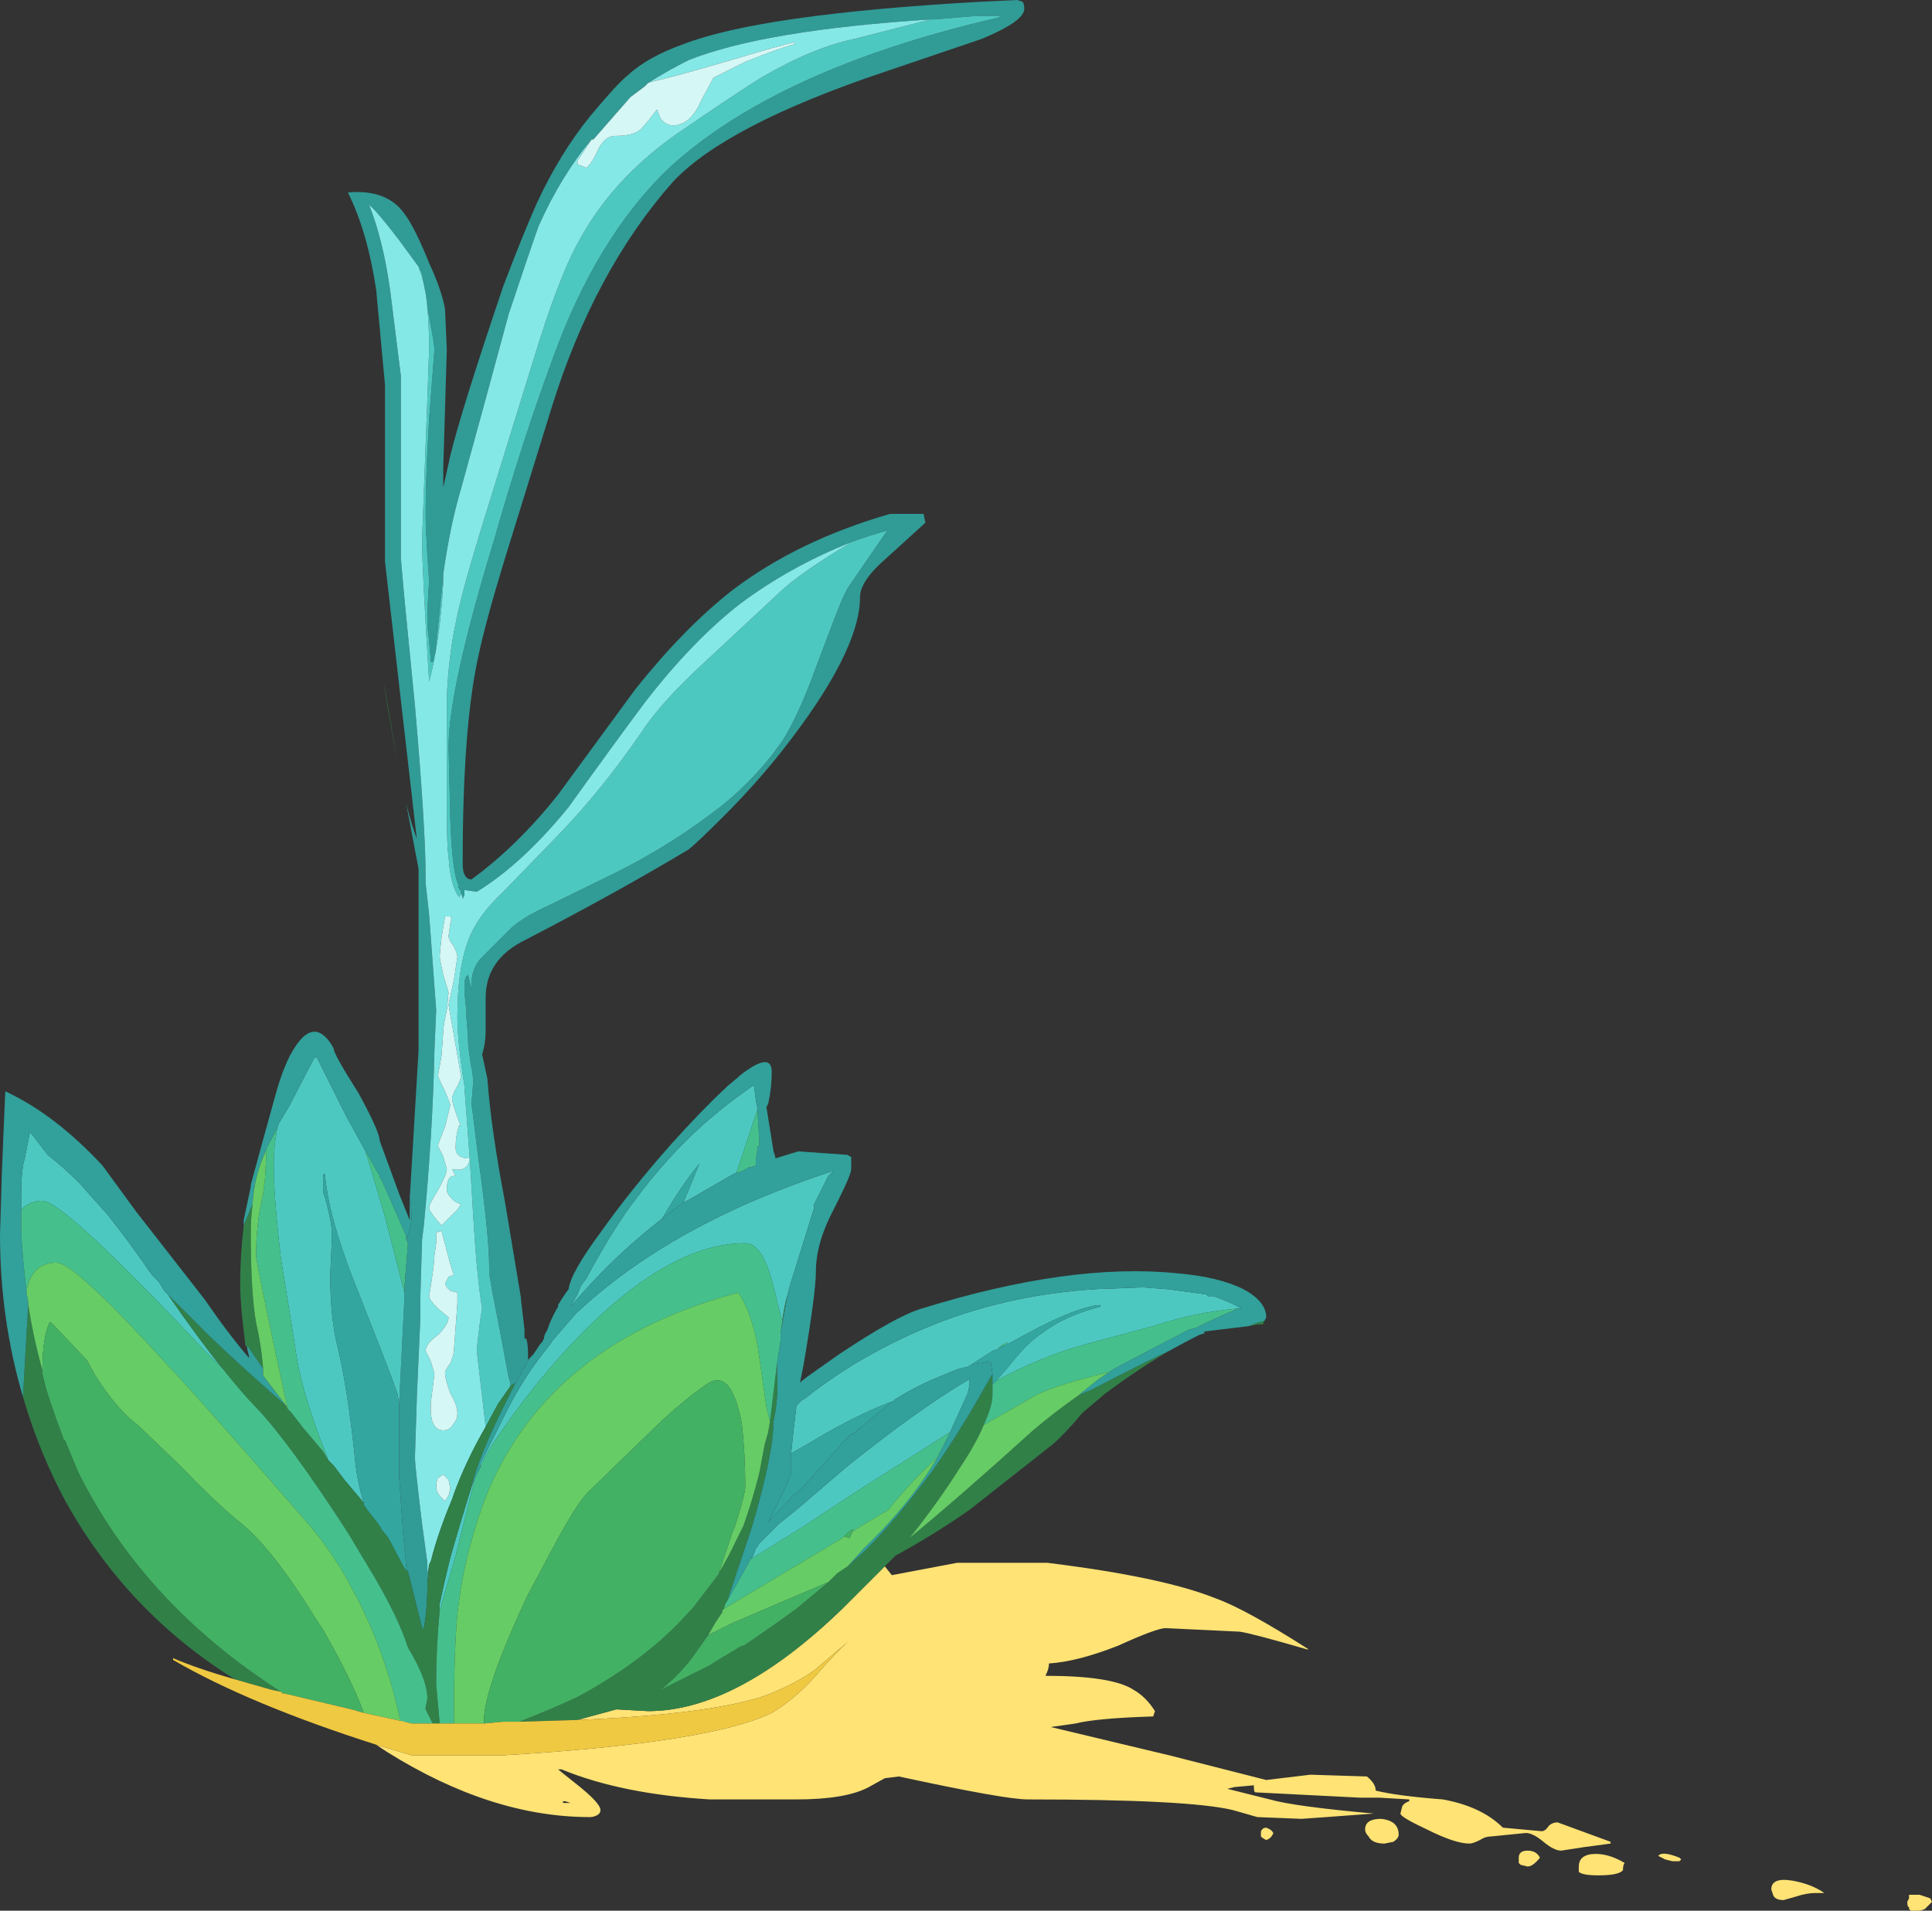 <?xml version="1.0" encoding="UTF-8" standalone="no"?>
<svg xmlns:ffdec="https://www.free-decompiler.com/flash" xmlns:xlink="http://www.w3.org/1999/xlink" ffdec:objectType="shape" height="54.1px" width="54.7px" xmlns="http://www.w3.org/2000/svg">
  <rect width="100%" height="100%" fill="#333333" stroke="none"/>
  <g transform="matrix(1.0, 0.0, 0.0, 1.0, 0.0, 0.0)">
    <path d="M47.6 52.65 L47.55 52.7 47.35 52.7 47.15 52.65 46.95 52.55 Q47.05 52.4 47.55 52.6 L47.6 52.65 M51.65 53.6 L51.4 53.6 Q51.15 53.6 50.85 53.7 L50.5 53.8 Q50.25 53.8 50.2 53.65 L50.15 53.5 Q50.15 53.15 50.75 53.25 51.3 53.35 51.65 53.6 M54.7 53.85 L54.5 54.05 Q54.4 54.1 54.3 54.1 L54.1 54.1 54.05 54.05 54.05 54.0 Q54.0 54.0 54.0 53.85 L54.05 53.75 54.05 53.65 54.35 53.65 54.65 53.75 54.7 53.85 M25.05 44.35 L25.25 44.6 27.1 44.25 29.65 44.25 Q32.9 44.65 34.4 45.25 35.25 45.55 37.05 46.7 L37.0 46.7 Q35.45 46.25 35.1 46.2 L33.0 46.1 Q32.75 46.1 31.65 46.6 30.5 47.05 29.7 47.1 29.7 47.25 29.6 47.45 31.5 47.45 32.1 47.85 32.45 48.05 32.7 48.45 L32.65 48.6 Q31.05 48.65 30.45 48.8 L29.75 48.9 33.1 49.7 35.85 50.4 37.1 50.25 38.7 50.3 Q38.95 50.5 38.95 50.7 39.55 50.85 40.85 50.95 41.95 51.15 42.55 51.75 L43.65 51.85 Q43.75 51.85 43.85 51.7 43.95 51.6 44.1 51.6 L45.6 52.15 45.6 52.2 44.85 52.3 44.2 52.4 Q44.0 52.4 43.7 52.15 43.4 51.9 43.2 51.9 L42.2 52.0 Q42.05 52.0 41.9 52.1 41.7 52.2 41.6 52.2 41.2 52.2 40.4 51.8 39.65 51.45 39.65 51.35 L39.7 51.15 Q39.75 51.05 39.9 51.0 L39.9 50.95 39.05 50.9 38.5 50.9 35.55 50.75 Q35.5 50.75 35.5 50.6 L35.5 50.55 34.95 50.6 34.75 50.65 35.95 50.95 Q36.65 51.15 38.9 51.35 L37.55 51.45 36.85 51.5 35.6 51.45 34.9 51.25 Q33.65 50.95 29.1 50.95 28.45 50.95 25.45 50.3 L25.05 50.35 24.6 50.6 Q23.95 50.95 22.55 50.95 L20.1 50.95 Q17.6 50.8 15.9 50.1 L15.8 50.1 16.3 50.5 Q17.0 51.05 17.0 51.25 17.0 51.35 16.9 51.4 16.8 51.45 16.7 51.45 13.9 51.45 10.95 49.6 L10.65 49.4 11.65 49.7 14.25 49.7 Q20.1 49.35 21.85 48.5 22.45 48.15 23.05 47.5 23.7 46.75 24.05 46.45 L23.05 47.3 Q22.4 47.75 21.55 48.05 19.95 48.55 16.35 48.7 L17.45 48.4 18.35 48.45 Q20.85 48.45 23.85 45.55 L25.05 44.35 M16.0 51.0 Q15.9 51.0 15.95 51.05 L16.15 51.05 16.0 51.0 M38.65 51.8 Q38.65 51.5 39.1 51.5 39.6 51.55 39.6 51.95 39.6 52.05 39.45 52.15 L39.2 52.2 Q38.85 52.2 38.75 52.0 38.65 51.9 38.65 51.8 M35.7 52.0 Q35.7 51.95 35.7 51.85 35.75 51.75 35.85 51.75 36.0 51.8 36.05 51.9 36.0 52.05 35.85 52.1 35.75 52.05 35.7 52.0 M44.7 52.85 Q44.7 52.55 45.05 52.5 45.5 52.45 46.0 52.75 45.95 52.8 45.95 52.95 45.85 53.1 45.25 53.1 44.8 53.1 44.7 53.0 L44.7 52.85 M43.05 52.8 L43.0 52.75 Q43.0 52.8 43.0 52.6 43.0 52.4 43.25 52.4 43.5 52.4 43.6 52.6 43.4 52.85 43.25 52.85 L43.05 52.8" fill="#ffe375" fill-rule="evenodd" stroke="none"/>
    <path d="M11.6 33.95 L11.85 29.75 11.85 24.6 11.5 22.75 Q11.65 23.35 11.8 23.75 L11.45 20.7 10.9 15.9 10.9 10.9 10.65 8.2 Q10.4 6.55 9.85 5.45 10.95 5.35 11.45 6.05 11.75 6.45 12.15 7.45 12.5 8.2 12.6 8.75 L12.65 9.9 12.55 13.25 12.55 13.8 12.75 12.9 Q13.05 11.65 14.25 8.1 14.8 6.65 15.2 5.75 15.85 4.35 16.7 3.3 17.45 2.4 17.75 2.15 18.35 1.6 19.35 1.25 21.55 0.4 27.75 0.05 L28.8 0.0 28.95 0.05 Q29.0 0.1 29.0 0.25 29.0 0.6 27.8 1.1 L25.0 2.05 Q20.55 3.55 19.05 5.15 16.8 7.7 15.6 11.6 L14.3 15.8 Q13.75 17.6 13.55 18.55 13.1 20.55 13.1 24.4 13.1 24.7 13.15 24.75 13.2 24.9 13.35 24.9 14.65 23.95 15.8 22.5 L18.0 19.5 Q19.4 17.75 20.75 16.7 22.6 15.3 25.2 14.55 L26.15 14.55 26.2 14.8 25.1 15.8 Q24.35 16.45 24.35 16.9 24.35 18.45 22.15 21.25 21.4 22.2 20.5 23.1 19.75 23.85 19.5 24.05 17.5 25.25 14.9 26.6 13.75 27.15 13.75 28.25 L13.75 29.2 Q13.75 29.55 13.65 29.85 L13.8 30.55 Q13.9 31.95 14.3 34.05 L14.75 36.75 14.75 36.8 14.85 37.65 14.85 37.9 14.9 37.9 Q14.95 38.05 14.95 38.35 L14.95 38.5 15.0 38.45 14.6 39.15 14.45 39.25 14.45 39.15 14.4 39.0 14.1 37.4 13.95 36.65 13.85 36.05 13.85 35.9 Q13.85 35.0 13.55 32.85 L13.35 31.25 13.4 30.6 13.35 30.2 13.35 30.25 Q13.25 29.65 13.25 29.45 L13.25 29.35 13.2 28.75 13.2 28.6 13.15 28.1 13.15 27.85 Q13.15 27.75 13.2 27.65 L13.25 27.6 13.35 28.0 13.35 27.85 Q13.35 27.45 13.6 27.15 L14.5 26.25 Q14.8 26.0 15.2 25.8 L17.45 24.7 Q19.05 23.9 20.45 22.8 21.5 21.95 22.2 20.9 22.65 20.15 23.1 18.9 23.7 17.3 23.85 16.95 L24.0 16.65 25.1 15.05 25.2 15.0 Q24.65 15.15 24.1 15.35 22.35 16.05 20.95 17.1 19.6 18.15 18.25 19.9 17.5 20.9 16.1 22.85 14.8 24.45 13.5 25.25 L13.15 25.2 13.15 25.35 13.1 25.45 Q13.1 25.4 13.05 25.3 L13.05 25.2 13.0 25.2 13.0 25.15 12.95 25.1 13.0 25.1 Q12.8 24.75 12.75 23.2 L12.7 21.15 Q12.7 19.5 14.0 15.25 14.75 12.6 15.65 10.15 16.9 6.7 18.95 4.75 22.0 1.95 28.25 0.5 L28.35 0.45 27.65 0.45 26.45 0.55 26.35 0.55 Q21.65 0.85 19.5 1.7 18.9 2.0 18.35 2.35 L18.25 2.45 17.85 2.75 16.8 3.95 16.75 3.95 Q15.9 4.95 15.25 6.4 15.05 6.95 14.4 8.9 14.2 9.65 13.75 11.3 L13.05 13.85 Q12.75 14.85 12.55 16.25 L12.55 16.3 12.3 18.75 12.2 18.75 12.15 18.15 12.1 17.7 Q12.1 17.1 12.15 16.45 L12.1 15.75 Q12.05 14.9 12.05 14.55 12.05 13.55 12.15 11.85 L12.3 9.9 Q12.3 9.75 12.1 8.7 L12.05 8.3 12.0 8.05 11.95 7.75 11.85 7.55 11.3 6.8 Q10.65 5.95 10.45 5.8 10.85 6.8 11.05 8.25 L11.35 10.65 11.35 15.8 Q11.4 16.5 11.75 20.0 12.05 23.45 12.05 24.8 L12.05 25.0 12.15 25.9 12.35 28.6 12.3 29.75 Q12.25 32.1 12.0 34.7 L11.95 35.1 11.9 36.75 11.9 37.35 11.8 39.6 11.8 39.65 11.75 41.2 11.75 41.3 Q11.75 41.5 11.95 43.15 L12.1 44.25 12.1 44.55 12.15 44.3 12.1 44.85 Q12.1 45.6 12.0 46.1 L11.95 46.1 11.55 44.5 11.5 44.35 Q11.45 43.85 11.4 43.25 L11.3 41.8 11.3 39.75 11.45 36.75 11.45 36.45 11.55 35.2 11.5 35.1 Q11.65 34.75 11.65 34.45 11.65 34.15 11.6 33.85 L11.6 33.95" fill="#319b96" fill-rule="evenodd" stroke="none"/>
    <path d="M11.45 36.75 L11.3 39.75 11.25 39.45 Q11.1 39.0 10.05 36.35 9.3 34.45 9.2 33.25 L9.15 33.25 9.15 33.75 Q9.4 34.55 9.4 35.0 L9.35 36.1 Q9.35 37.3 9.55 38.1 9.85 39.35 10.05 41.3 10.1 41.9 10.3 42.55 L9.75 41.9 9.45 41.5 9.3 41.35 Q8.5 39.35 8.35 38.1 L7.95 35.6 Q7.75 33.9 7.75 33.0 7.75 32.45 7.85 31.95 L7.9 31.8 8.2 31.3 8.25 31.2 8.9 29.95 8.95 29.95 8.95 29.9 9.8 31.6 10.35 32.6 10.9 34.45 11.45 36.6 11.45 36.75 M11.85 7.55 L11.95 7.75 12.0 8.05 11.95 7.85 11.85 7.55 M12.05 8.3 L12.1 8.7 Q12.3 9.75 12.3 9.9 L12.15 11.85 Q12.05 13.55 12.05 14.55 12.05 14.9 12.1 15.75 L12.15 16.45 Q12.1 17.1 12.1 17.7 L12.15 18.15 12.2 18.75 12.3 18.75 12.55 16.3 12.55 16.25 12.55 16.5 Q12.45 18.2 12.15 19.3 11.95 16.1 11.95 15.3 L12.1 11.3 12.15 9.9 Q12.15 8.95 12.05 8.3 M26.35 0.55 L26.45 0.55 27.65 0.45 28.35 0.45 28.25 0.5 Q22.0 1.95 18.95 4.75 16.9 6.7 15.65 10.15 14.75 12.6 14.0 15.25 12.7 19.5 12.7 21.15 L12.75 23.2 Q12.8 24.75 13.0 25.1 L12.95 25.1 13.0 25.15 13.0 25.2 13.05 25.2 13.05 25.3 13.0 25.4 Q12.75 25.1 12.7 24.25 12.65 23.95 12.65 22.9 L12.65 19.75 Q12.7 18.6 12.9 17.65 13.05 16.85 13.6 15.05 L15.1 10.2 Q15.8 7.9 16.35 6.9 17.3 5.1 19.15 3.8 20.9 2.6 21.55 2.2 23.0 1.35 24.2 1.1 L26.35 0.55 M24.1 15.35 Q24.65 15.15 25.2 15.0 L25.1 15.05 24.0 16.65 23.85 16.95 Q23.7 17.3 23.1 18.9 22.65 20.15 22.2 20.9 21.5 21.95 20.45 22.8 19.05 23.9 17.45 24.7 L15.2 25.8 Q14.8 26.0 14.5 26.25 L13.6 27.15 Q13.35 27.45 13.35 27.85 L13.35 28.0 13.25 27.6 13.2 27.65 Q13.15 27.75 13.15 27.85 L13.15 28.1 13.2 28.6 13.2 28.75 13.25 29.35 13.25 29.45 Q13.25 29.65 13.35 30.25 L13.35 30.2 13.4 30.6 13.35 31.25 13.55 32.85 Q13.85 35.0 13.85 35.9 L13.85 36.05 13.95 36.65 14.1 37.4 14.4 39.0 14.45 39.15 14.45 39.25 14.1 39.75 13.75 40.4 13.5 38.25 Q13.5 38.15 13.6 37.35 L13.65 37.05 Q13.5 36.15 13.4 34.45 L13.3 32.8 13.15 30.8 13.15 30.75 Q12.95 29.5 12.95 28.8 12.95 27.45 13.25 26.65 13.5 25.95 14.25 25.25 L15.85 23.6 Q17.05 22.35 18.15 20.75 18.7 19.9 19.95 18.75 20.7 18.05 22.15 16.7 22.65 16.25 23.7 15.6 L24.1 15.35 M18.75 34.5 L18.5 34.7 Q17.25 35.7 16.15 37.0 L16.35 36.65 16.45 36.4 16.6 36.2 Q17.35 34.8 18.0 33.95 18.85 32.8 19.9 31.85 20.3 31.5 20.75 31.15 L21.3 30.75 21.35 30.75 21.4 31.15 21.45 31.4 20.85 33.2 20.75 33.25 19.45 34.0 19.35 34.05 Q19.6 33.45 19.8 32.95 19.3 33.55 18.75 34.5 M13.6 41.55 L13.6 41.45 14.35 39.95 Q14.85 38.95 15.55 38.1 L15.65 37.95 16.3 37.2 Q19.0 34.65 23.6 33.15 L23.45 33.3 23.05 34.1 23.05 34.2 22.35 36.45 22.3 36.65 Q22.2 37.0 22.15 37.4 L22.05 37.05 Q21.85 36.15 21.7 35.8 21.45 35.2 21.1 35.2 18.8 35.2 16.0 38.25 15.05 39.3 14.25 40.45 13.75 41.15 13.6 41.55 M21.3 44.1 L21.4 43.85 21.5 43.7 22.05 43.15 22.55 42.75 23.95 41.55 Q26.0 39.9 27.45 39.05 L27.45 39.2 27.4 39.45 26.9 40.55 24.3 42.2 22.7 43.25 21.25 44.15 21.3 44.1 M27.4 38.7 L27.4 38.7 Q27.1 38.75 26.8 38.9 26.0 39.2 25.3 39.65 L25.35 39.65 Q24.5 39.95 23.35 40.6 22.85 40.9 22.4 41.15 22.45 40.6 22.55 39.8 L22.7 39.65 Q22.8 39.6 22.85 39.55 24.45 38.3 26.45 37.5 28.6 36.65 31.05 36.5 L32.35 36.45 33.0 36.5 33.05 36.5 34.15 36.65 34.2 36.7 34.35 36.7 Q34.8 36.85 35.15 37.05 L35.05 37.05 Q33.85 37.15 32.65 37.55 L31.15 37.95 Q30.0 38.25 29.35 38.55 28.95 38.7 28.2 39.1 L28.55 38.7 Q29.1 38.0 29.5 37.75 30.15 37.25 31.15 37.0 L31.15 36.95 Q30.4 37.0 28.55 38.05 L28.5 38.05 28.55 38.0 Q28.3 38.1 28.25 38.2 L28.1 38.25 27.4 38.7 M13.35 42.1 L13.45 41.85 12.9 44.05 12.45 45.6 12.45 45.4 Q12.6 44.7 12.75 44.1 13.05 43.05 13.35 42.1 M0.6 34.25 L0.6 33.7 Q0.6 33.4 0.65 33.0 L0.7 32.8 0.85 32.05 1.35 32.7 Q1.8 33.05 2.25 33.5 L3.05 34.4 Q3.65 35.15 4.3 36.1 L4.5 36.3 4.65 36.55 4.75 36.65 Q5.65 37.95 6.3 38.75 L5.8 38.25 Q1.8 34.0 1.2 34.0 0.85 34.0 0.6 34.25" fill="#4dc8c1" fill-rule="evenodd" stroke="none"/>
    <path d="M12.15 44.3 L12.1 44.55 12.1 44.25 11.95 43.15 Q11.75 41.5 11.75 41.3 L11.75 41.2 11.8 39.65 11.8 39.6 11.9 37.35 11.9 36.75 11.95 35.1 12.0 34.7 Q12.25 32.1 12.3 29.75 L12.35 28.6 12.15 25.9 12.05 25.0 12.05 24.8 Q12.05 23.45 11.75 20.0 11.4 16.5 11.35 15.8 L11.35 10.65 11.05 8.25 Q10.85 6.8 10.45 5.8 10.65 5.95 11.3 6.8 L11.85 7.55 11.95 7.85 12.0 8.05 12.05 8.3 Q12.15 8.95 12.15 9.9 L12.1 11.3 11.95 15.3 Q11.95 16.1 12.15 19.3 12.45 18.2 12.55 16.5 L12.55 16.25 Q12.75 14.85 13.05 13.85 L13.75 11.3 Q14.2 9.65 14.4 8.9 15.05 6.95 15.25 6.4 15.9 4.95 16.75 3.95 L16.35 4.55 16.35 4.65 16.6 4.75 Q16.75 4.65 16.95 4.2 17.15 3.85 17.4 3.85 17.95 3.85 18.15 3.65 18.3 3.5 18.6 3.1 L18.7 3.35 Q18.85 3.55 19.05 3.55 19.55 3.55 19.85 2.85 L20.2 2.2 21.1 1.75 Q22.1 1.35 22.5 1.25 L22.5 1.2 Q22.2 1.25 20.7 1.7 19.0 2.2 18.5 2.3 L18.35 2.35 Q18.9 2.0 19.5 1.7 21.65 0.85 26.35 0.55 L24.2 1.1 Q23.0 1.35 21.55 2.2 20.9 2.6 19.15 3.8 17.3 5.1 16.35 6.9 15.8 7.9 15.1 10.2 L13.6 15.05 Q13.05 16.85 12.9 17.65 12.7 18.6 12.65 19.75 L12.65 22.9 Q12.65 23.95 12.7 24.25 12.75 25.1 13.0 25.4 L13.05 25.3 Q13.1 25.4 13.1 25.45 L13.15 25.35 13.15 25.2 13.5 25.25 Q14.8 24.45 16.1 22.85 17.5 20.9 18.25 19.9 19.6 18.15 20.95 17.1 22.35 16.05 24.1 15.35 L23.7 15.6 Q22.65 16.25 22.15 16.7 20.7 18.05 19.95 18.75 18.7 19.9 18.15 20.75 17.05 22.35 15.85 23.6 L14.25 25.25 Q13.5 25.95 13.25 26.65 12.95 27.45 12.95 28.8 12.95 29.5 13.15 30.75 L13.15 30.8 13.3 32.8 Q12.9 32.8 12.9 32.5 12.9 32.15 13.0 31.85 L13.05 31.9 Q12.8 31.25 12.8 31.1 12.8 31.0 12.95 30.75 13.05 30.55 13.05 30.45 L12.7 28.45 12.85 27.75 12.95 27.1 Q12.95 27.0 12.85 26.8 12.7 26.6 12.7 26.5 L12.75 26.15 Q12.8 26.0 12.75 25.95 L12.6 25.95 12.5 26.55 Q12.45 27.0 12.45 27.1 12.45 27.15 12.55 27.6 L12.7 28.1 12.65 28.6 Q12.55 29.05 12.55 29.2 L12.5 29.9 12.4 30.45 Q12.4 30.5 12.6 30.9 12.75 31.25 12.75 31.3 L12.6 31.9 Q12.4 32.4 12.4 32.45 L12.55 32.75 12.65 33.1 Q12.65 33.25 12.4 33.7 12.15 34.1 12.15 34.2 12.15 34.3 12.5 34.7 L12.95 34.25 13.05 34.1 Q12.9 34.05 12.8 33.95 12.65 33.8 12.65 33.7 12.65 33.25 12.9 33.3 12.85 33.2 12.8 33.1 13.25 33.2 13.3 32.8 L13.4 34.45 Q13.5 36.15 13.65 37.05 L13.6 37.35 Q13.5 38.15 13.5 38.25 L13.75 40.4 Q13.2 41.35 12.85 42.3 L12.8 42.45 Q12.4 43.4 12.2 44.2 L12.15 44.3 M12.35 34.9 L12.35 35.2 12.3 35.55 Q12.3 35.8 12.15 36.7 12.15 36.8 12.4 37.05 L12.7 37.3 Q12.7 37.5 12.4 37.8 12.05 38.05 12.05 38.25 L12.2 38.55 12.3 38.9 12.2 39.7 Q12.15 40.5 12.55 40.5 12.75 40.5 12.85 40.3 12.95 40.2 12.95 40.0 12.95 39.8 12.75 39.45 12.6 39.05 12.6 38.85 12.6 38.8 12.75 38.6 12.85 38.35 12.85 38.25 L12.95 36.9 12.95 36.6 12.75 36.55 12.65 36.45 12.6 36.35 12.7 36.15 12.85 36.1 12.75 35.8 12.5 34.85 12.35 34.9 M12.4 41.85 Q12.35 41.95 12.35 42.1 12.35 42.3 12.6 42.5 L12.7 42.35 12.75 42.15 12.7 41.9 12.55 41.75 12.4 41.85" fill="#84e8e6" fill-rule="evenodd" stroke="none"/>
    <path d="M16.75 3.95 L16.8 3.95 17.85 2.75 18.25 2.45 18.35 2.35 18.5 2.3 Q19.0 2.2 20.7 1.7 22.2 1.25 22.5 1.2 L22.5 1.25 Q22.1 1.35 21.1 1.75 L20.2 2.2 19.85 2.85 Q19.55 3.55 19.05 3.55 18.85 3.55 18.7 3.35 L18.6 3.1 Q18.3 3.5 18.15 3.65 17.95 3.85 17.4 3.85 17.15 3.85 16.95 4.2 16.75 4.65 16.6 4.75 L16.35 4.65 16.35 4.55 16.75 3.95 M12.6 25.95 L12.75 25.95 Q12.8 26.0 12.75 26.15 L12.7 26.5 Q12.7 26.6 12.85 26.8 12.95 27.0 12.95 27.1 L12.85 27.75 12.7 28.45 13.05 30.45 Q13.05 30.55 12.95 30.75 12.8 31.0 12.8 31.1 12.8 31.25 13.05 31.9 L13.0 31.85 Q12.9 32.15 12.9 32.5 12.9 32.8 13.3 32.8 13.25 33.2 12.8 33.1 12.85 33.2 12.9 33.3 12.65 33.25 12.65 33.7 12.65 33.8 12.8 33.95 12.9 34.05 13.05 34.1 L12.95 34.25 12.5 34.7 Q12.15 34.3 12.15 34.2 12.15 34.1 12.4 33.7 12.65 33.25 12.65 33.1 L12.55 32.75 12.4 32.45 Q12.4 32.4 12.6 31.9 L12.75 31.3 Q12.75 31.25 12.6 30.9 12.4 30.5 12.4 30.45 L12.5 29.9 12.55 29.2 Q12.55 29.05 12.65 28.6 L12.7 28.1 12.55 27.6 Q12.45 27.15 12.45 27.1 12.45 27.0 12.5 26.55 L12.6 25.95 M12.35 34.9 L12.5 34.85 12.75 35.8 12.85 36.1 12.7 36.15 12.6 36.35 12.65 36.45 12.75 36.55 12.95 36.6 12.95 36.9 12.85 38.25 Q12.85 38.35 12.75 38.6 12.6 38.8 12.6 38.85 12.6 39.05 12.75 39.45 12.95 39.8 12.95 40.0 12.95 40.2 12.85 40.3 12.75 40.5 12.55 40.5 12.15 40.5 12.2 39.7 L12.3 38.9 12.2 38.55 12.05 38.25 Q12.05 38.05 12.4 37.8 12.7 37.5 12.7 37.3 L12.4 37.05 Q12.15 36.8 12.15 36.7 12.3 35.8 12.3 35.55 L12.35 35.2 12.35 34.9 M12.4 41.85 L12.55 41.75 12.7 41.9 12.75 42.15 12.7 42.35 12.6 42.5 Q12.35 42.3 12.35 42.1 12.35 41.95 12.4 41.85" fill="#d5f7f5" fill-rule="evenodd" stroke="none"/>
    <path d="M35.8 37.4 L35.75 37.5 35.6 37.5 35.35 37.55 35.6 37.45 35.8 37.4 M33.1 38.25 Q32.25 38.75 31.3 39.45 L30.65 40.0 Q30.15 40.6 29.8 40.9 L27.45 42.75 Q26.45 43.45 25.35 44.05 L25.05 44.35 23.85 45.55 Q20.85 48.45 18.35 48.45 L17.45 48.4 16.35 48.7 14.7 48.75 Q15.6 48.4 16.35 48.05 18.3 47.0 19.5 45.65 L19.6 45.55 20.25 44.7 Q20.6 44.15 20.9 43.5 L21.05 43.2 Q21.3 42.5 21.5 41.7 L21.65 40.9 21.75 40.55 21.8 40.25 22.0 38.6 22.0 38.9 Q22.05 39.55 21.9 40.25 21.9 41.15 21.3 43.2 L20.55 45.45 20.5 45.55 20.45 45.6 20.45 45.65 20.25 45.95 20.05 46.3 19.55 47.0 Q19.15 47.5 18.7 47.85 L20.1 47.15 20.25 47.05 21.0 46.6 21.05 46.6 Q21.8 46.1 22.55 45.55 L23.45 44.8 23.7 44.55 24.0 44.35 24.5 43.9 Q25.35 43.05 26.4 41.65 27.2 40.5 27.9 39.25 L28.1 38.9 28.1 39.2 28.1 39.5 Q28.1 39.8 27.85 40.35 27.65 40.85 27.15 41.6 26.55 42.55 25.75 43.55 27.15 42.4 29.25 40.5 29.9 39.95 30.55 39.5 L30.9 39.35 Q32.65 38.45 33.1 38.25 M6.65 47.55 Q3.6 45.65 1.85 42.5 1.1 41.1 0.65 39.55 L0.75 37.8 0.8 36.95 Q0.95 37.9 1.2 38.8 L1.2 38.9 1.3 39.3 Q1.5 39.95 1.75 40.6 L1.8 40.75 1.85 40.8 2.2 41.65 Q4.05 45.4 7.95 47.9 L7.7 47.85 6.65 47.55 M7.0 38.15 L6.95 38.1 Q6.8 36.95 6.8 36.35 6.8 35.55 6.9 34.7 L7.15 34.1 Q7.1 34.5 7.1 34.95 7.1 36.6 7.25 37.45 7.4 38.1 7.45 38.75 L7.0 38.1 7.0 38.15 M11.55 44.5 L11.95 46.1 12.0 46.1 Q12.1 45.6 12.1 44.85 L12.15 44.3 12.2 44.2 Q12.4 43.4 12.8 42.45 L12.85 42.3 Q13.2 41.35 13.75 40.4 L14.1 39.75 14.45 39.25 14.6 39.15 14.25 39.85 Q13.55 41.25 13.35 42.1 13.05 43.05 12.75 44.1 12.6 44.7 12.45 45.4 L12.45 45.6 Q12.35 46.6 12.35 47.65 L12.35 47.7 12.45 48.8 12.25 48.8 Q12.15 48.6 12.05 48.4 L12.05 48.35 12.1 48.1 Q12.1 47.55 11.55 46.65 11.3 45.85 10.6 44.65 L9.85 43.4 Q8.2 40.85 7.25 39.85 6.9 39.5 6.3 38.75 5.65 37.95 4.75 36.65 L5.95 37.85 Q7.0 38.85 8.1 39.8 L8.15 39.9 8.25 40.0 8.6 40.45 9.15 41.1 9.3 41.35 9.45 41.5 9.75 41.9 10.3 42.55 10.3 42.6 10.4 42.75 10.75 43.2 10.8 43.3 11.0 43.55 11.45 44.4 11.55 44.5 M10.85 19.25 L10.95 19.8 11.25 21.55 Q11.0 20.2 10.85 19.25 M21.9 32.6 L21.9 32.6 M22.15 37.4 Q22.2 37.0 22.3 36.65 L22.1 37.75 22.15 37.4" fill="#318048" fill-rule="evenodd" stroke="none"/>
    <path d="M15.0 38.45 L15.1 38.35 15.3 38.05 15.35 38.0 15.4 37.9 Q15.4 37.8 15.5 37.65 L15.55 37.5 Q15.65 37.25 15.8 37.0 L15.8 36.95 Q15.95 36.7 16.1 36.5 16.15 36.05 17.0 34.9 17.85 33.7 19.0 32.4 19.9 31.4 20.55 30.8 L20.6 30.75 20.9 30.5 20.95 30.45 Q21.85 29.75 21.85 30.35 21.85 30.8 21.75 31.25 L21.7 31.35 21.9 32.6 21.95 32.75 21.95 32.8 22.6 32.6 24.0 32.7 Q24.05 32.75 24.1 32.75 L24.1 33.1 Q24.1 33.25 23.75 33.95 L23.6 34.25 Q23.1 35.2 23.1 36.0 23.1 36.6 22.75 38.65 L22.65 39.15 22.7 39.1 22.9 38.95 Q23.25 38.7 23.75 38.35 25.4 37.25 26.1 37.05 30.3 35.75 33.3 36.05 34.5 36.15 35.2 36.5 35.85 36.85 35.85 37.3 L35.8 37.4 35.6 37.45 35.35 37.55 34.1 37.7 34.1 37.75 33.95 37.8 Q33.55 38.0 33.1 38.25 32.65 38.45 30.9 39.35 L30.55 39.5 30.6 39.45 31.1 39.05 31.4 38.85 31.55 38.75 33.65 37.65 33.85 37.6 Q34.45 37.3 35.05 37.05 L35.15 37.05 Q34.8 36.85 34.35 36.7 L34.2 36.7 34.15 36.65 33.05 36.5 33.0 36.5 32.35 36.45 31.05 36.5 Q28.6 36.65 26.45 37.5 24.45 38.3 22.85 39.55 22.8 39.6 22.7 39.65 L22.55 39.8 Q22.45 40.6 22.4 41.15 L22.4 41.65 Q22.4 41.85 21.75 43.1 L22.45 42.35 22.5 42.3 22.6 42.25 Q23.6 41.15 23.9 40.8 L24.1 40.6 24.15 40.6 25.3 39.65 Q26.0 39.2 26.8 38.9 27.1 38.75 27.4 38.7 L27.4 38.7 27.45 38.65 28.0 38.55 28.05 38.55 28.1 38.9 27.9 39.25 Q27.2 40.5 26.4 41.65 25.35 43.05 24.5 43.9 L24.0 44.35 24.45 43.85 Q25.8 42.55 26.55 41.25 L26.9 40.55 27.4 39.45 27.45 39.2 27.45 39.05 Q26.0 39.9 23.95 41.55 L22.55 42.75 22.05 43.15 21.5 43.7 21.4 43.85 21.3 44.1 21.25 44.15 21.2 44.25 20.55 45.4 20.55 45.45 21.3 43.2 Q21.9 41.15 21.9 40.25 22.05 39.55 22.0 38.9 L22.0 38.6 22.1 37.95 22.1 37.75 22.3 36.65 22.35 36.45 23.05 34.2 23.05 34.1 23.45 33.3 23.6 33.15 Q19.0 34.65 16.3 37.2 L15.65 37.95 15.55 38.1 Q14.85 38.95 14.35 39.95 L13.6 41.45 13.6 41.55 13.45 41.85 13.35 42.1 Q13.55 41.25 14.25 39.85 L14.6 39.15 15.0 38.45 M0.65 39.55 Q0.0 37.35 0.0 34.95 L0.05 33.3 0.1 32.05 0.15 30.9 Q1.55 31.55 2.9 33.0 L3.85 34.3 5.8 36.8 Q6.45 37.75 7.05 38.45 L7.05 38.4 7.0 38.2 7.0 38.15 7.0 38.1 7.45 38.75 7.45 38.95 8.1 39.8 Q7.0 38.85 5.95 37.85 L4.75 36.65 4.65 36.55 4.5 36.3 4.3 36.1 Q3.65 35.15 3.05 34.4 L2.25 33.5 Q1.8 33.05 1.35 32.7 L0.85 32.05 0.7 32.8 0.65 33.0 Q0.6 33.4 0.6 33.7 L0.6 34.25 0.6 34.9 Q0.65 35.75 0.75 36.55 L0.75 36.6 0.8 36.85 0.8 36.95 0.75 37.8 0.65 39.55 M6.9 34.7 L6.9 34.55 7.1 33.6 7.1 33.55 Q7.3 32.8 7.8 31.0 8.05 30.1 8.35 29.65 8.9 28.8 9.4 29.6 L9.45 29.7 Q9.45 29.85 10.15 30.95 10.75 32.05 10.75 32.3 L11.3 33.8 11.6 34.55 11.6 33.95 11.6 33.85 Q11.65 34.15 11.65 34.45 11.65 34.75 11.5 35.1 L11.5 35.0 10.8 33.4 10.75 33.35 10.75 33.3 10.35 32.6 9.8 31.6 8.95 29.9 8.95 29.95 8.9 29.95 8.25 31.2 8.2 31.3 7.9 31.8 7.85 31.95 7.55 32.5 7.55 32.55 Q7.2 33.25 7.15 34.1 L6.9 34.7 M21.45 31.4 L21.4 31.15 21.35 30.75 21.3 30.75 20.75 31.15 Q20.3 31.5 19.9 31.85 18.85 32.8 18.0 33.95 17.35 34.8 16.6 36.2 L16.45 36.4 16.35 36.65 16.15 37.0 Q17.25 35.7 18.5 34.7 L18.75 34.5 19.2 34.15 19.35 34.05 19.45 34.0 20.75 33.25 20.85 33.2 20.9 33.2 Q21.05 33.15 21.2 33.05 L21.25 33.05 21.4 33.0 21.4 32.85 21.45 32.5 21.45 32.45 21.5 32.45 21.5 32.35 21.45 31.5 21.45 31.4 M21.9 32.6 L21.9 32.6" fill="#32a09b" fill-rule="evenodd" stroke="none"/>
    <path d="M11.5 35.1 L11.55 35.2 11.45 36.45 11.45 36.75 11.45 36.6 10.9 34.45 10.35 32.6 10.75 33.3 10.75 33.35 10.8 33.4 11.5 35.0 11.5 35.1 M20.85 33.2 L21.45 31.4 21.45 31.5 21.5 32.35 21.5 32.45 21.45 32.45 21.45 32.5 21.4 32.85 21.4 33.0 21.25 33.05 21.2 33.05 Q21.05 33.15 20.9 33.2 L20.85 33.2 M13.6 41.55 Q13.75 41.15 14.25 40.45 15.05 39.3 16.0 38.25 18.8 35.2 21.1 35.2 21.45 35.2 21.7 35.8 21.85 36.15 22.05 37.05 L22.15 37.4 22.1 37.75 22.1 37.95 22.0 38.6 21.8 40.25 21.7 39.85 21.45 38.1 Q21.25 37.1 20.9 36.6 15.65 38.0 13.85 42.15 13.5 43.0 13.25 44.0 13.05 44.8 12.95 45.7 12.85 46.8 12.85 48.75 L12.85 48.8 12.45 48.8 12.35 47.7 12.35 47.65 Q12.35 46.6 12.45 45.6 L12.9 44.05 13.45 41.85 13.6 41.55 M20.55 45.4 L21.2 44.25 21.25 44.15 21.3 44.1 21.25 44.15 22.7 43.25 24.3 42.2 26.9 40.55 26.55 41.25 26.45 41.35 Q25.75 42.0 25.15 42.75 L24.15 43.35 24.15 43.3 Q24.1 43.3 23.95 43.45 L23.85 43.55 20.5 45.55 20.55 45.4 M35.05 37.05 Q34.45 37.3 33.85 37.6 L33.65 37.65 31.55 38.75 31.4 38.85 Q29.75 39.25 29.25 39.55 L27.85 40.35 Q28.1 39.8 28.1 39.5 L28.1 39.2 28.2 39.1 Q28.95 38.7 29.35 38.55 30.0 38.25 31.15 37.95 L32.65 37.55 Q33.85 37.15 35.05 37.05 M7.85 31.95 Q7.75 32.45 7.75 33.0 7.75 33.9 7.95 35.6 L8.35 38.1 Q8.5 39.35 9.3 41.35 L9.15 41.1 8.6 40.45 8.25 40.0 8.15 39.9 7.8 38.3 Q7.25 35.7 7.25 35.55 7.25 34.65 7.45 33.8 L7.5 33.4 7.55 32.55 7.55 32.5 7.85 31.95 M0.75 36.55 Q0.65 35.75 0.6 34.9 L0.6 34.25 Q0.85 34.0 1.2 34.0 1.8 34.0 5.8 38.25 L6.3 38.75 Q6.9 39.5 7.25 39.85 8.2 40.85 9.85 43.4 L10.6 44.65 Q11.3 45.85 11.55 46.65 12.1 47.55 12.1 48.1 L12.05 48.35 12.05 48.4 Q12.15 48.6 12.25 48.8 L11.65 48.8 11.45 48.75 11.35 48.75 11.15 47.95 Q10.7 46.3 9.95 44.95 9.4 43.9 8.6 43.0 5.6 39.55 4.65 38.55 2.1 35.75 1.6 35.75 1.0 35.75 0.8 36.35 L0.75 36.55 M28.25 38.2 Q28.3 38.1 28.55 38.0 L28.5 38.05 28.45 38.1 28.4 38.1 28.25 38.2" fill="#45c08c" fill-rule="evenodd" stroke="none"/>
    <path d="M11.3 39.75 L11.3 41.8 11.4 43.25 Q11.45 43.85 11.5 44.35 L11.55 44.5 11.45 44.4 11.0 43.55 10.8 43.3 10.75 43.2 10.4 42.75 10.3 42.6 10.3 42.55 Q10.1 41.9 10.05 41.3 9.85 39.35 9.55 38.1 9.35 37.3 9.35 36.1 L9.4 35.0 Q9.4 34.55 9.15 33.75 L9.15 33.25 9.2 33.25 Q9.3 34.45 10.05 36.35 11.1 39.0 11.25 39.45 L11.3 39.75 M18.75 34.5 Q19.3 33.55 19.8 32.95 19.6 33.45 19.35 34.05 L19.2 34.15 18.75 34.5 M28.1 38.9 L28.05 38.55 28.0 38.55 27.45 38.65 27.4 38.7 28.1 38.25 28.25 38.2 28.4 38.1 28.45 38.1 28.5 38.05 28.55 38.05 Q30.4 37.0 31.15 36.95 L31.15 37.0 Q30.15 37.25 29.5 37.75 29.1 38.0 28.55 38.7 L28.2 39.1 28.1 39.2 28.1 38.9 M25.3 39.65 L24.15 40.6 24.1 40.6 23.9 40.8 Q23.6 41.15 22.6 42.25 L22.5 42.3 22.45 42.35 21.75 43.1 Q22.4 41.85 22.4 41.65 L22.4 41.15 Q22.85 40.9 23.35 40.6 24.5 39.95 25.35 39.65 L25.3 39.65" fill="#33a6a0" fill-rule="evenodd" stroke="none"/>
    <path d="M20.55 45.45 L20.55 45.4 20.5 45.55 23.85 43.55 23.95 43.45 23.9 43.5 24.05 43.55 24.15 43.35 25.15 42.75 Q25.75 42.0 26.45 41.35 L26.55 41.25 Q25.8 42.55 24.45 43.85 L24.0 44.35 23.7 44.55 23.45 44.8 Q22.5 45.2 20.75 45.95 L20.05 46.3 20.25 45.95 20.45 45.65 20.45 45.6 20.5 45.55 20.55 45.45 M31.4 38.85 L31.1 39.05 30.6 39.45 30.55 39.5 Q29.9 39.95 29.25 40.5 27.15 42.4 25.75 43.55 26.55 42.55 27.15 41.6 27.65 40.85 27.85 40.35 L29.25 39.55 Q29.75 39.25 31.4 38.85 M12.85 48.8 L12.85 48.75 Q12.85 46.8 12.95 45.7 13.05 44.8 13.25 44.0 13.5 43.0 13.85 42.15 15.65 38.0 20.9 36.6 21.25 37.1 21.45 38.1 L21.7 39.85 21.8 40.25 21.75 40.55 21.65 40.9 21.5 41.7 Q21.3 42.5 21.05 43.2 L20.9 43.5 Q20.6 44.15 20.25 44.7 L20.35 44.55 20.75 43.35 20.8 43.25 Q21.1 42.3 21.1 42.1 21.1 41.15 21.0 40.3 20.7 38.7 20.0 39.2 19.2 39.75 18.25 40.7 L16.65 42.25 Q16.35 42.55 15.75 43.65 15.4 44.3 14.95 45.15 13.7 47.8 13.7 48.75 L13.7 48.8 12.85 48.8 M7.55 32.55 L7.5 33.4 7.45 33.8 Q7.25 34.65 7.25 35.55 7.25 35.7 7.8 38.3 L8.15 39.9 8.1 39.8 7.45 38.95 7.45 38.75 Q7.4 38.1 7.25 37.45 7.1 36.6 7.1 34.95 7.1 34.5 7.15 34.1 7.2 33.25 7.55 32.55 M0.75 36.55 L0.8 36.35 Q1.0 35.75 1.6 35.75 2.1 35.75 4.65 38.55 5.6 39.55 8.6 43.0 9.4 43.9 9.95 44.95 10.7 46.3 11.15 47.95 L11.35 48.75 11.45 48.75 10.3 48.5 Q9.95 47.55 9.15 46.15 L8.95 45.85 Q7.75 43.9 6.85 43.15 6.1 42.55 5.1 41.5 L3.9 40.35 Q3.3 39.9 2.7 38.95 L2.45 38.5 1.45 37.45 1.4 37.45 Q1.2 37.9 1.2 38.8 0.95 37.9 0.8 36.95 L0.8 36.85 0.75 36.6 0.75 36.55 M1.8 40.75 L1.85 40.8 1.8 40.75" fill="#66cc66" fill-rule="evenodd" stroke="none"/>
    <path d="M13.7 48.8 L13.7 48.75 Q13.7 47.8 14.95 45.15 15.4 44.3 15.75 43.65 16.35 42.55 16.65 42.25 L18.25 40.7 Q19.2 39.75 20.0 39.2 20.7 38.7 21.0 40.3 21.1 41.15 21.1 42.1 21.1 42.3 20.8 43.25 L20.75 43.35 20.35 44.55 20.25 44.7 19.6 45.55 19.5 45.65 Q18.3 47.0 16.35 48.05 15.6 48.4 14.7 48.75 L14.25 48.75 13.7 48.8 M1.2 38.8 Q1.2 37.9 1.4 37.45 L1.45 37.45 2.45 38.5 2.7 38.95 Q3.3 39.9 3.9 40.35 L5.1 41.5 Q6.1 42.55 6.85 43.15 7.75 43.9 8.95 45.85 L9.15 46.15 Q9.95 47.55 10.3 48.5 L9.95 48.4 8.05 47.95 8.0 47.95 7.95 47.9 Q4.05 45.4 2.2 41.65 L1.85 40.8 1.8 40.75 1.75 40.6 Q1.5 39.95 1.3 39.3 L1.2 38.9 1.2 38.8 M23.95 43.45 Q24.1 43.3 24.15 43.3 L24.15 43.35 24.05 43.55 23.9 43.5 23.95 43.45 M23.45 44.8 L22.55 45.55 Q21.8 46.1 21.05 46.6 L21.0 46.6 20.25 47.05 20.1 47.15 18.7 47.85 Q19.15 47.5 19.55 47.0 L20.05 46.3 20.75 45.95 Q22.5 45.2 23.45 44.8" fill="#43b164" fill-rule="evenodd" stroke="none"/>
    <path d="M10.65 49.4 Q7.05 48.25 4.9 47.0 L4.9 46.95 Q5.6 47.25 6.65 47.55 L7.7 47.85 7.95 47.9 8.0 47.95 8.05 47.95 9.95 48.4 10.3 48.5 11.45 48.75 11.65 48.8 12.25 48.8 12.45 48.8 12.85 48.8 13.7 48.8 14.25 48.75 14.7 48.75 16.35 48.7 Q19.95 48.55 21.55 48.05 22.4 47.75 23.05 47.3 L24.05 46.45 Q23.7 46.75 23.05 47.5 22.45 48.15 21.85 48.5 20.1 49.35 14.25 49.7 L11.65 49.7 10.65 49.4" fill="#f0c942" fill-rule="evenodd" stroke="none"/>
  </g>
</svg>
